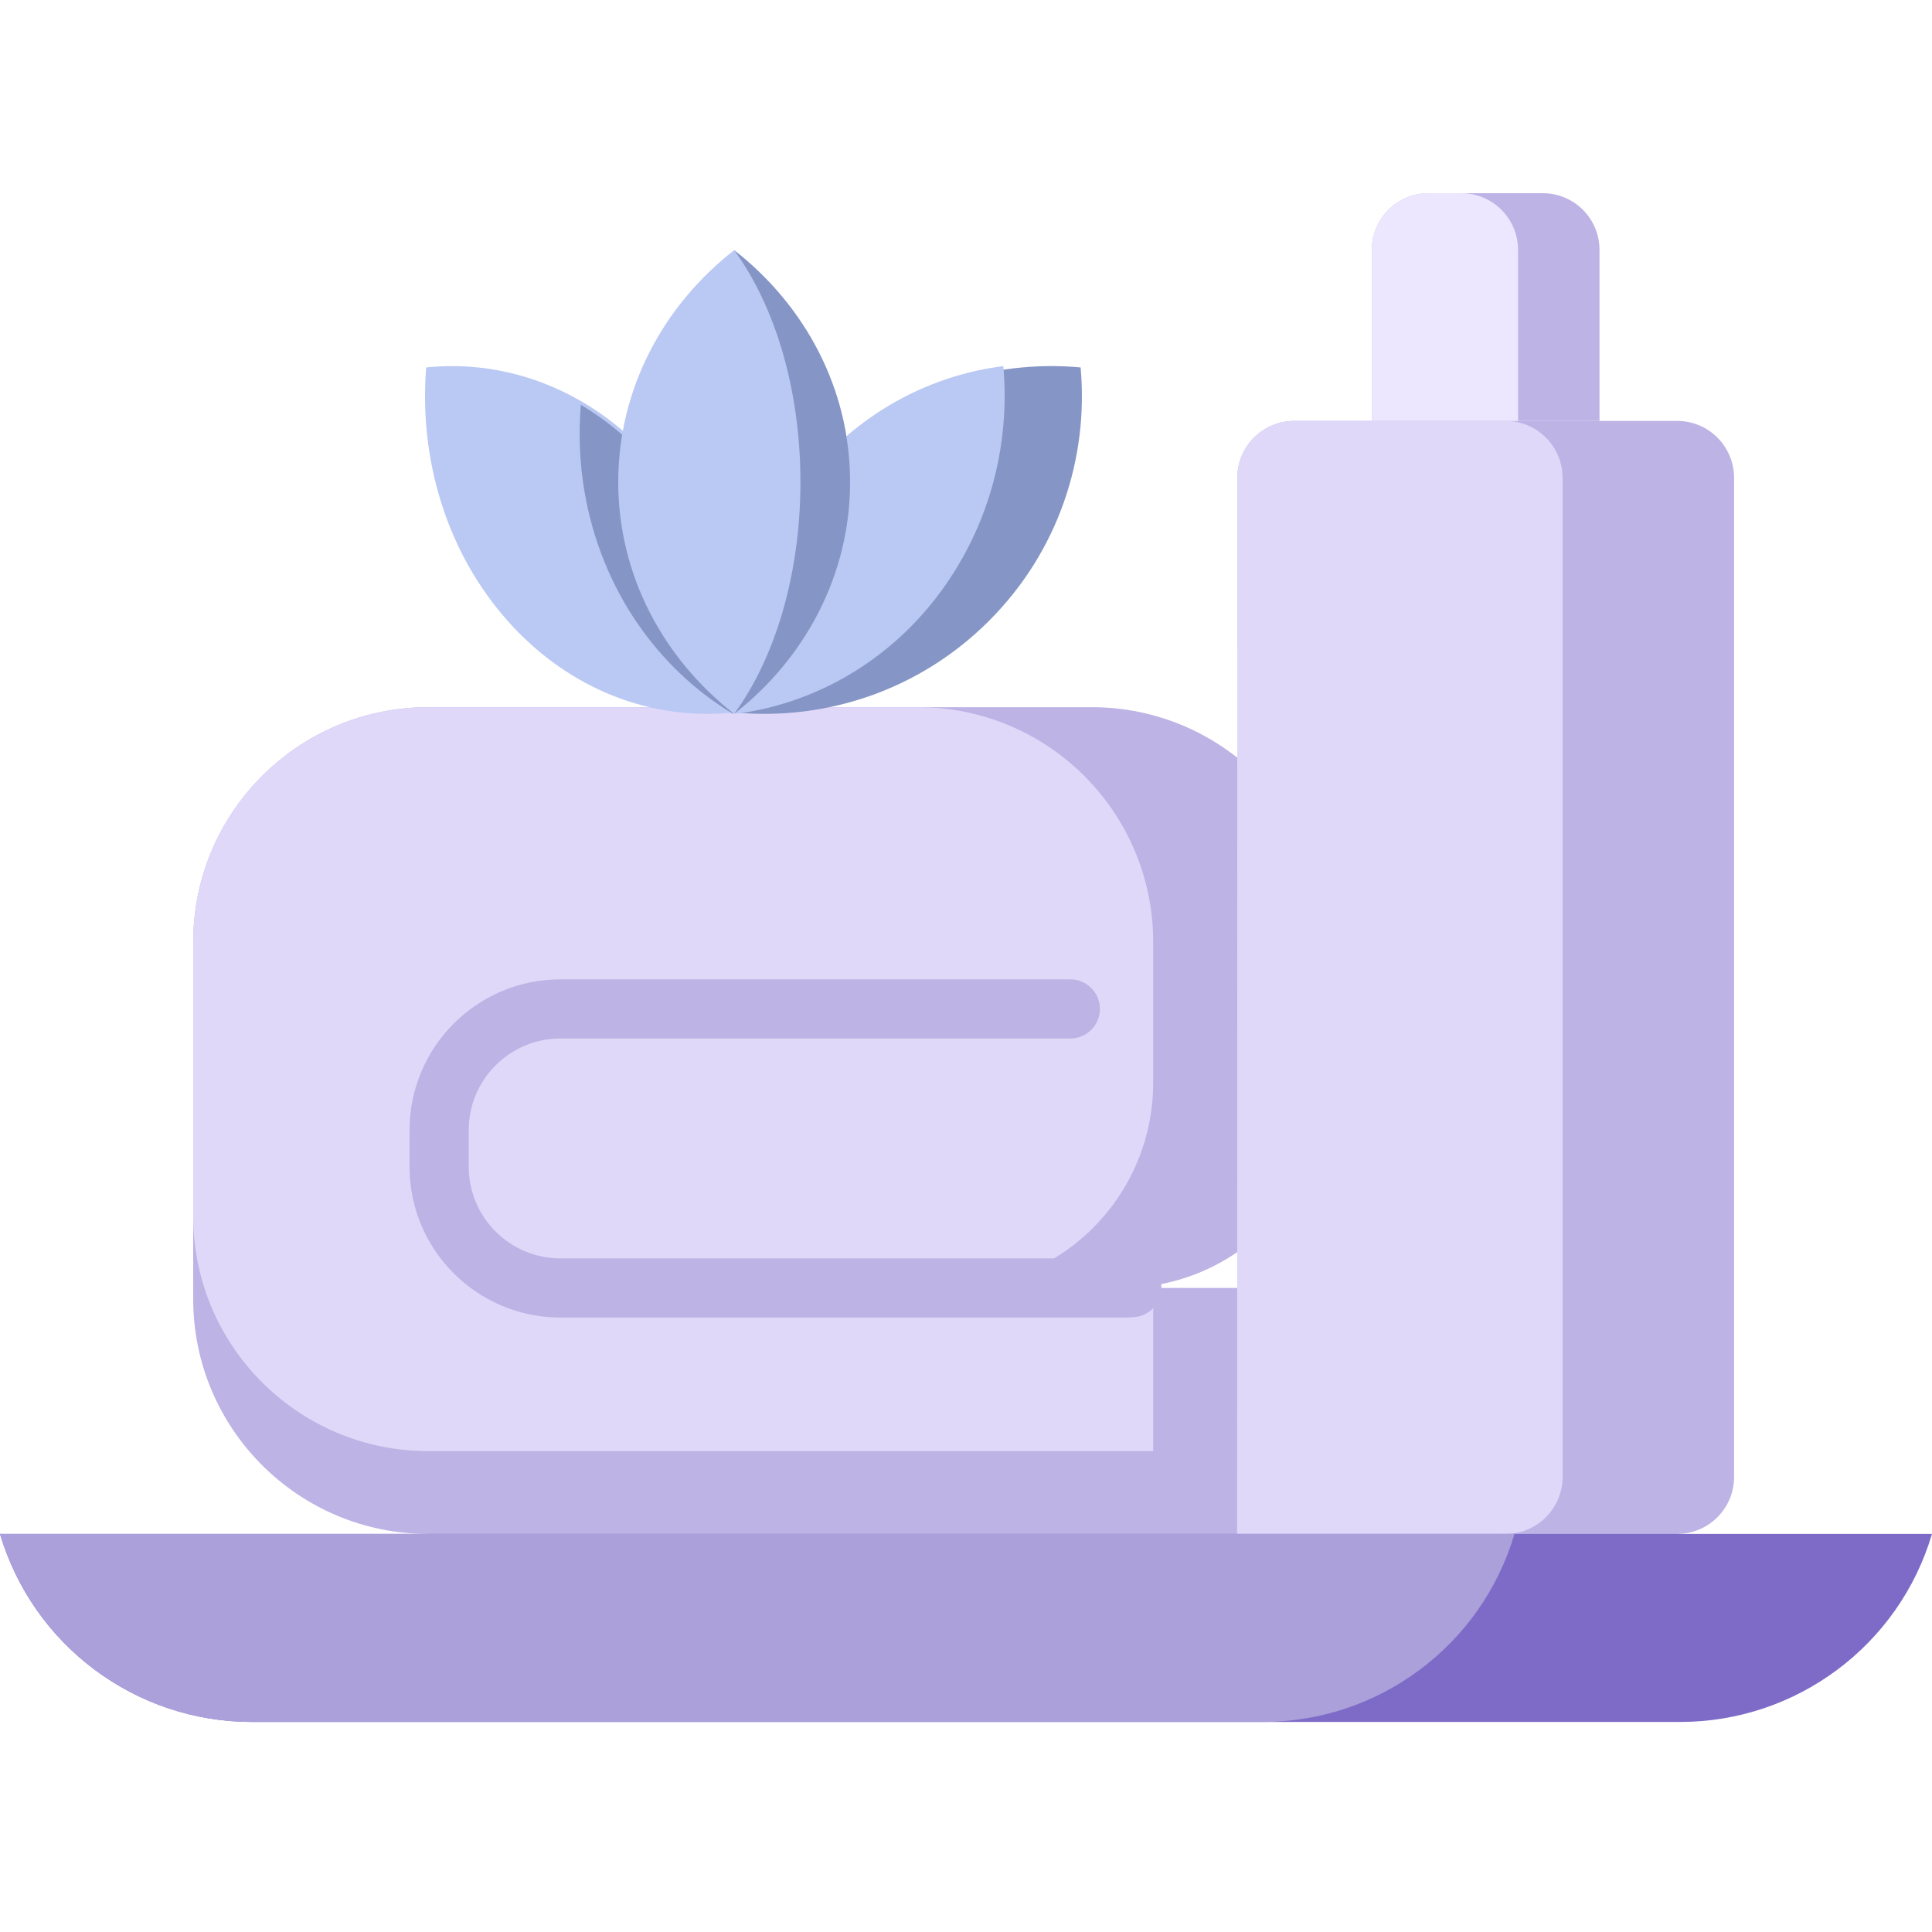 <svg width="50" height="50" viewBox="0 0 50 50" fill="none" xmlns="http://www.w3.org/2000/svg">
<path d="M5 24.382V33.617C5 36.975 7.722 39.698 11.08 39.698L22.029 40.535L37.738 39.698L34.334 33.332H29.02C31.955 33.332 34.334 30.954 34.334 28.019V24.382C34.334 21.024 31.612 18.302 28.254 18.302H11.08C7.722 18.302 5 21.024 5 24.382Z" fill="#BDB3E4"/>
<path d="M5 24.382V31.474C5 34.832 7.722 37.555 11.081 37.555H29.845V33.332H24.53C26.278 33.332 27.828 32.49 28.796 31.19C29.455 30.305 29.845 29.207 29.845 28.019V24.382C29.845 21.024 27.122 18.302 23.764 18.302H11.081C7.722 18.302 5 21.024 5 24.382Z" fill="#DFD8F9"/>
<path d="M14.501 34.098H29.021C29.134 34.098 29.237 34.095 29.336 34.089C29.758 34.065 30.08 33.704 30.056 33.282C30.032 32.859 29.669 32.537 29.248 32.561C29.179 32.565 29.104 32.567 29.021 32.567H14.501C13.194 32.567 12.13 31.503 12.13 30.196V29.248C12.13 27.94 13.194 26.876 14.501 26.876H27.699C28.122 26.876 28.465 26.534 28.465 26.111C28.465 25.688 28.122 25.346 27.699 25.346H14.501C12.35 25.346 10.599 27.096 10.599 29.248V30.196C10.599 32.348 12.35 34.098 14.501 34.098Z" fill="#BDB3E4"/>
<path d="M19.034 18.44C21.379 18.655 23.799 17.864 25.594 16.069C27.39 14.274 28.179 11.854 27.966 9.509C27.388 9.456 26.804 9.464 26.227 9.533C24.464 9.745 22.758 10.527 21.405 11.88C19.61 13.675 18.821 16.095 19.034 18.44Z" fill="#8596C6"/>
<path d="M19.033 18.475C21.286 18.187 23.406 16.892 24.734 14.736C25.733 13.113 26.124 11.261 25.966 9.475C24.267 9.689 22.622 10.479 21.319 11.846C19.588 13.66 18.827 16.105 19.033 18.475Z" fill="#BAC9F3"/>
<path d="M13.139 16.069C14.734 17.864 16.885 18.655 18.97 18.44C19.16 16.095 18.458 13.676 16.862 11.88C16.384 11.343 15.857 10.895 15.296 10.539C13.984 9.702 12.491 9.359 11.03 9.509C10.841 11.854 11.542 14.274 13.139 16.069Z" fill="#BAC9F3"/>
<path d="M15.125 12.714C15.555 15.244 17.017 17.298 18.968 18.475C19.171 16.101 18.419 13.651 16.71 11.833C16.198 11.289 15.634 10.836 15.033 10.475C14.97 11.205 14.997 11.957 15.125 12.714Z" fill="#8596C6"/>
<path d="M16 12.475C16 14.887 17.167 17.043 19 18.475C20.833 17.043 22 14.887 22 12.475C22 10.062 20.833 7.906 19 6.475C17.167 7.906 16 10.062 16 12.475Z" fill="#BAC9F3"/>
<path d="M20.715 12.475C20.715 14.887 20.048 17.043 19 18.475C20.833 17.043 22 14.887 22 12.475C22 10.062 20.833 7.906 19 6.475C20.048 7.906 20.715 10.062 20.715 12.475Z" fill="#8596C6"/>
<path d="M32.021 12.367V16.64L33.081 39.639C33.213 39.678 35.136 43.536 35.136 41.338L43.402 39.698C44.218 39.698 44.878 39.038 44.878 38.223V12.367C44.878 11.553 44.218 10.893 43.402 10.893H33.495C32.681 10.893 32.021 11.553 32.021 12.367Z" fill="#BDB3E4"/>
<path d="M32.021 12.367V16.64L32.016 40.216C32.147 40.255 33.632 40.535 33.776 40.535L38.964 39.698C39.779 39.698 40.44 39.038 40.44 38.223V12.367C40.44 11.553 39.779 10.893 38.964 10.893H33.496C32.681 10.892 32.021 11.553 32.021 12.367Z" fill="#DFD8F9"/>
<path d="M35.503 6.467V10.893H41.395V6.467C41.395 5.657 40.738 5 39.928 5H36.97C36.16 5 35.503 5.657 35.503 6.467Z" fill="#BDB3E4"/>
<path d="M35.502 6.467V10.893H39.287V6.467C39.287 5.657 38.63 5 37.82 5H36.97C36.16 5 35.502 5.657 35.502 6.467Z" fill="#ECE7FF"/>
<path d="M0 39.698C0.856 42.585 3.509 44.564 6.519 44.564H43.481C44.986 44.564 46.402 44.069 47.549 43.213C48.696 42.358 49.572 41.141 50 39.698H0Z" fill="#7D6BC7"/>
<path d="M-4.57764e-05 39.698C0.856 42.585 3.509 44.564 6.519 44.564H32.675C34.181 44.564 35.597 44.069 36.743 43.213C37.89 42.358 38.767 41.141 39.195 39.698H-4.57764e-05Z" fill="#ACA0DB"/>
</svg>
